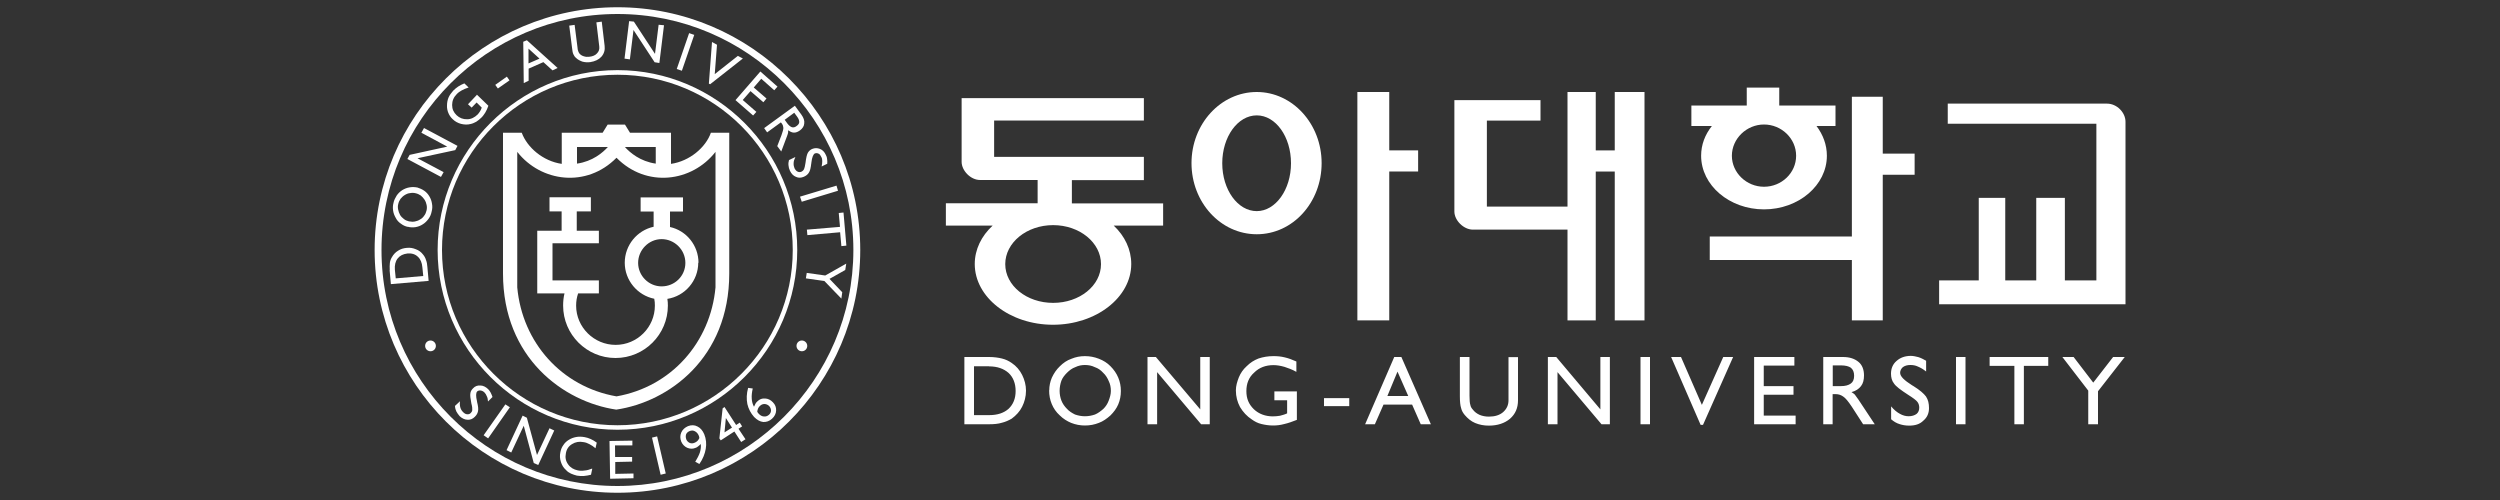 <?xml version="1.0" encoding="UTF-8"?>
<svg id="_레이어_1" xmlns="http://www.w3.org/2000/svg" version="1.1" viewBox="0 0 200 40">
  <rect x="0" y="0" width="200" height="40" fill="#333333" stroke="none"/>
  <!-- Generator: Adobe Illustrator 29.7.1, SVG Export Plug-In . SVG Version: 2.1.1 Build 8)  -->
  <defs>
    <style>
      .st0 {
        fill: #fff;
      }
    </style>
  </defs>
  <path class="st0" d="M49.4.58c-10.7,0-19.43,8.72-19.43,19.42s8.73,19.42,19.43,19.42,19.42-8.72,19.42-19.42S60.08.58,49.4.58ZM49.4,38.88c-10.41,0-18.88-8.47-18.88-18.88S38.99,1.12,49.4,1.12s18.87,8.49,18.87,18.88-8.49,18.88-18.87,18.88Z"/>
  <path class="st0" d="M49.4,5.61c-7.92,0-14.39,6.47-14.39,14.39s6.47,14.38,14.39,14.38,14.38-6.45,14.38-14.38-6.46-14.39-14.38-14.39ZM49.4,34.02c-7.73,0-14.04-6.29-14.04-14.02s6.3-14.02,14.04-14.02,14.02,6.29,14.02,14.02-6.29,14.02-14.02,14.02Z"/>
  <path class="st0" d="M56.87,10.62c-.41,1.17-1.69,2.27-3.19,2.49v-2.49h-3.28l-.4-.65h-1.39l-.4.65h-3.27v2.49c-1.51-.22-2.77-1.32-3.2-2.49h-1.5v11.26c0,6.76,4.85,10.27,9.06,10.89,4.2-.62,9.04-4.13,9.04-10.89v-11.26h-1.48ZM52.46,11.76v1.33c-1.25-.18-2.06-.88-2.47-1.33h2.47ZM46.16,11.76h2.47c-.41.45-1.22,1.15-2.47,1.33v-1.33ZM57.24,22.99c-.4,4.39-3.53,7.95-7.92,8.72-4.41-.77-7.54-4.33-7.94-8.72v-10.84c1.9,2.42,5.55,2.9,7.94.47,2.39,2.43,6.03,1.95,7.92-.47v10.84Z"/>
  <path class="st0" d="M55.88,21.03c0-1.4-.97-2.58-2.28-2.87v-1.24h1.04v-1.13h-3.39v1.13h1.04v1.22c-1.32.29-2.31,1.47-2.31,2.88s1.02,2.61,2.36,2.88c.04.18.05.36.05.55,0,1.73-1.41,3.14-3.14,3.14s-3.16-1.41-3.16-3.14c0-.34.05-.66.16-.98h1.66v-1.04h-3.71v-2.97h3.71v-1h-1.77v-1.55h1.13v-1.13h-3.31v1.13h.97v1.55h-1.95v5.01h2.18c-.08.32-.11.65-.11.98,0,2.31,1.88,4.19,4.19,4.19s4.19-1.88,4.19-4.19c0-.18-.01-.36-.04-.54,1.4-.22,2.47-1.44,2.47-2.9ZM52.93,22.91c-1.03,0-1.88-.85-1.88-1.88s.85-1.9,1.88-1.9,1.9.85,1.9,1.9-.85,1.88-1.9,1.88Z"/>
  <path class="st0" d="M36.39,32.48l.41-.38c-.03.21-.01.37.03.51.04.14.11.25.22.36.1.1.21.17.32.17.11.01.21-.01.3-.11.07-.07.11-.15.11-.23.01-.1,0-.27-.07-.52-.08-.4-.11-.67-.08-.81.01-.15.1-.29.21-.4.16-.18.37-.25.59-.23.22,0,.43.11.62.29.08.08.15.18.21.29.05.1.1.22.14.34l-.36.36c-.01-.18-.04-.32-.1-.43-.04-.11-.11-.22-.18-.29-.1-.1-.21-.15-.32-.16-.11-.01-.19.01-.27.08-.1.11-.11.37-.01.78.01.03.01.06.01.07.08.32.11.56.07.73-.03.16-.12.32-.26.45-.16.16-.36.25-.59.23-.22-.01-.43-.11-.62-.29-.11-.12-.19-.25-.26-.37-.06-.12-.1-.26-.11-.43h0ZM38.69,34.82l.36.25,1.74-2.49-.36-.23-1.74,2.47h0ZM40.53,36l1.28-2.75.34.17.81,2.98,1-2.14.38.18-1.28,2.76-.36-.16-.8-2.98-1,2.14-.38-.19h0ZM47.38,37.5l-.1.48c-.19.05-.38.08-.58.1-.18.01-.37,0-.55-.03-.16-.04-.33-.1-.47-.16-.15-.07-.29-.16-.4-.29-.21-.18-.33-.4-.41-.65-.08-.25-.1-.51-.04-.77.04-.21.11-.4.23-.56.11-.18.26-.32.44-.43.19-.12.38-.19.6-.23.21-.04.43-.03.67.01.16.03.33.08.48.15.16.07.33.17.49.29l-.1.45c-.16-.14-.33-.25-.49-.33-.15-.08-.3-.14-.47-.16-.34-.07-.65-.01-.92.16-.27.16-.44.41-.49.74-.07.33-.01.62.18.88.18.26.44.41.77.48.18.04.36.04.55.01.19-.01.38-.07.59-.15h0ZM48.81,38.31l-.05-3.03,1.83-.03v.38h-1.39s.01.93.01.93h1.36s0,.37,0,.37l-1.35.03v.95s1.46-.03,1.46-.03v.38l-1.87.04h0ZM52.85,37.98l-.69-2.97.41-.1.69,2.97-.41.1h0ZM55.95,35.05h0c-.01-.1-.03-.15-.04-.18-.07-.18-.18-.3-.32-.37-.12-.07-.27-.08-.43-.01-.14.06-.22.14-.27.25-.04.12-.04.25.01.4.05.14.15.23.27.29.11.05.25.05.37,0,.1-.04.18-.08.25-.15.05-.06.11-.12.15-.22h0ZM56.06,35.52c-.07.08-.15.14-.21.19-.07.06-.14.1-.21.12-.23.1-.45.08-.67-.01-.21-.1-.37-.26-.47-.49-.1-.26-.1-.49,0-.73.1-.23.29-.4.54-.51.27-.1.52-.1.76.03.23.11.41.32.54.62.15.37.19.77.12,1.17-.07.4-.23.81-.51,1.21l-.33-.18c.16-.26.29-.51.37-.74.07-.23.1-.47.07-.67h0ZM59.3,35.37l-.55-.85-1.09.71-.11-.16.26-2.4.15-.11.93,1.44.29-.19.19.3-.29.19.56.84-.36.23h0ZM58.56,34.21l-.49-.77-.11,1.15.6-.38h0ZM60.58,32.94s.04.05.05.08c.01.03.04.04.06.07.12.14.27.22.43.23.15.01.27-.03.4-.14.11-.1.16-.22.16-.34s-.05-.25-.15-.36c-.11-.1-.22-.15-.36-.16-.14,0-.25.04-.36.14-.07.06-.12.12-.16.21-.04.08-.06.18-.07.27h0ZM60.32,32.54c.04-.08.08-.16.12-.25.04-.07.1-.14.15-.18.18-.18.38-.25.62-.23.23.01.44.11.62.3.19.19.27.41.26.66-.01.25-.12.47-.33.66-.21.19-.44.27-.7.26-.26-.03-.49-.16-.73-.4-.27-.3-.45-.65-.54-1.03-.08-.4-.07-.84.06-1.3l.37.05c-.07.3-.1.58-.08.81.01.25.08.47.18.65Z"/>
  <path class="st0" d="M31.59,21.58l.07.69,2.2-.19-.07-.69c-.03-.37-.15-.66-.36-.85-.22-.21-.49-.29-.84-.26-.34.04-.6.17-.78.4-.18.23-.25.54-.22.91h0ZM31.18,21.61c-.01-.22-.01-.41.01-.58s.08-.32.16-.45c.12-.22.29-.4.49-.52.21-.14.44-.21.7-.23.26-.03.49.01.73.11.23.08.43.23.58.43.1.12.18.26.23.43.06.15.1.34.11.56l.1,1.11-3.02.26-.1-1.11h0ZM32.74,17.71c.15.03.3.04.45.01.15-.03.29-.08.41-.16.14-.07.25-.18.33-.3.1-.12.15-.26.19-.41.04-.15.04-.3.01-.45-.03-.15-.08-.29-.17-.43-.08-.12-.18-.23-.3-.33-.12-.08-.26-.15-.41-.18-.15-.04-.3-.04-.45-.01-.14.01-.29.07-.43.16-.12.07-.23.18-.33.3-.08.12-.15.26-.18.41-.04.15-.04.29-.01.44.03.15.08.3.16.44.07.12.18.23.3.32.12.1.26.15.41.19h0ZM32.62,18.15c-.19-.04-.37-.12-.54-.25-.18-.12-.32-.27-.41-.45-.11-.19-.19-.38-.22-.59-.03-.21-.03-.41.03-.63.04-.21.14-.4.25-.58.12-.18.27-.32.45-.44.18-.11.38-.19.58-.22.21-.04.41-.03.63.01.19.06.38.14.55.26.16.11.3.26.41.45.11.18.18.38.21.59.04.21.03.41-.03.63-.04.21-.12.4-.25.58-.12.16-.27.32-.45.43-.18.12-.37.19-.58.23-.21.03-.41.03-.63-.03h0ZM35.27,14.15l-2.68-1.43.18-.33,3.01-.66-2.07-1.11.21-.38,2.68,1.43-.18.34-3.02.65,2.09,1.11-.21.38h0ZM38.15,7.57l.92.89c-.07.21-.15.38-.25.55-.1.15-.19.29-.32.41s-.26.23-.4.32c-.15.08-.3.15-.45.18-.26.07-.52.05-.77-.01-.25-.07-.48-.19-.67-.38-.15-.14-.26-.3-.34-.49-.08-.19-.12-.4-.11-.6,0-.22.04-.44.12-.63.08-.19.22-.38.38-.56.12-.12.25-.23.4-.33.15-.1.32-.18.49-.25l.34.33c-.21.07-.4.14-.55.23-.15.08-.29.18-.4.3-.25.25-.37.54-.37.87s.12.59.36.82c.23.22.52.33.84.32.32,0,.59-.14.84-.38.07-.07.12-.15.19-.25.06-.1.1-.19.14-.3l-.41-.41-.4.41-.29-.27.7-.74h0ZM39.83,7.08l-.21-.29.93-.66.21.3-.93.65h0ZM42.29,5.07l.87-.38-.88-.8v1.18h.01ZM41.9,6.65l-.04-3.31.29-.12,2.46,2.22-.41.19-.73-.66-1.18.52v.97s-.38.18-.38.18h0ZM45.54,2.05l.43-.06.22,1.73c.01.19.04.33.08.41.03.08.07.14.12.19.1.1.22.16.34.19.12.04.27.05.43.03.26-.03.47-.12.6-.27.15-.15.21-.34.18-.56l-.23-1.92.43-.06.23,1.94c.04.33-.04.62-.26.87-.21.23-.51.37-.89.43-.23.03-.44.01-.63-.04-.19-.07-.37-.16-.51-.3-.1-.08-.16-.18-.21-.29-.06-.12-.08-.29-.11-.54l-.22-1.74h0ZM49.96,4.7l.37-3.01.38.04,1.69,2.58.29-2.33.43.04-.37,3.02-.38-.06-1.69-2.58-.29,2.35-.43-.06h0ZM54.14,5.52l.99-2.87.41.14-.99,2.87-.41-.14h0ZM56.71,6.68l.25-3.32.4.22-.18,2.35,1.85-1.46.4.21-2.62,2.06-.1-.05h0ZM58.85,8.02l1.4,1.22.26-.29-1.09-.95.62-.71,1.03.89.25-.3-1.02-.88.6-.7,1.04.92.26-.29-1.37-1.21-1.99,2.29h0ZM61.13,10.25l2.46-1.79.52.71c.18.25.26.48.23.7-.01.22-.14.41-.34.56-.17.12-.32.18-.48.18-.15,0-.3-.07-.47-.19v.18c-.01.07-.04.16-.08.27l-.47,1.25-.32-.43.34-.88c.1-.27.15-.47.15-.58-.01-.12-.04-.23-.12-.34l-.08-.1-1.1.8-.25-.36h0ZM62.78,9.59l.21.29c.12.16.25.26.37.3.11.03.25,0,.37-.1.14-.1.21-.21.21-.32,0-.12-.05-.27-.18-.44l-.22-.3-.76.56h0ZM63.12,12.8c-.04.15-.06.29-.04.43.01.15.05.29.12.44.11.23.27.4.48.48.21.1.41.08.63-.01.18-.08.32-.19.4-.33.1-.15.15-.38.19-.73.01-.01.01-.04.01-.07.05-.43.15-.66.27-.73.1-.04.19-.04.3.01.1.04.16.14.22.26.06.1.08.21.08.33s-.01.27-.05.44l.45-.22c.01-.12.01-.26-.01-.37-.01-.12-.04-.23-.1-.33-.11-.25-.27-.41-.48-.49-.21-.08-.41-.08-.63.01-.15.07-.26.18-.33.3-.08.14-.14.4-.19.81-.04.26-.08.43-.12.51-.04.08-.11.15-.19.19-.11.05-.22.05-.32,0-.1-.04-.18-.14-.25-.27-.05-.12-.08-.26-.07-.41,0-.14.05-.3.14-.49l-.52.25h0ZM64.01,15.73l2.91-.88.12.41-2.9.88-.14-.41h0ZM64.56,18.37l2.64-.22-.1-1.11.38-.04.23,2.65-.4.04-.1-1.11-2.62.23-.04-.44h0ZM64.52,21.83l1.5.21,1.68-.95-.08.51-1.26.71,1.02,1.07-.07.51-1.36-1.41-1.48-.21.07-.44Z"/>
  <path class="st0" d="M34.44,27.24c.23,0,.43.19.43.43s-.19.43-.43.43-.43-.19-.43-.43.19-.43.43-.43Z"/>
  <path class="st0" d="M64.15,27.24c.23,0,.43.19.43.43s-.19.43-.43.43-.43-.19-.43-.43.19-.43.43-.43Z"/>
  <g>
    <path class="st0" d="M93.06,16.27h-7.31v-1.86h5.76v-1.86h-11.98v-2.91h11.98v-1.79h-14.58v5.1c0,.69.71,1.45,1.48,1.45h4.6v1.86h-7.34v1.79h3.74c-.9.83-1.43,1.91-1.43,3.07,0,2.67,2.81,4.86,6.26,4.86s6.26-2.19,6.26-4.86c0-1.17-.52-2.24-1.4-3.07h3.95v-1.79ZM84.25,24.23c-2.12,0-3.83-1.38-3.83-3.1s1.71-3.12,3.83-3.12,3.83,1.4,3.83,3.12-1.71,3.1-3.83,3.1Z"/>
    <polygon class="st0" points="111.14 7.36 108.59 7.36 108.59 25.63 111.14 25.63 111.14 13.72 113.45 13.72 113.45 12.03 111.14 12.03 111.14 7.36"/>
    <path class="st0" d="M100.54,7.36c-2.88,0-5.22,2.55-5.22,5.69s2.33,5.69,5.22,5.69,5.19-2.55,5.19-5.69-2.33-5.69-5.19-5.69ZM100.54,16.89c-1.52,0-2.76-1.71-2.76-3.83s1.24-3.83,2.76-3.83,2.74,1.71,2.74,3.83-1.24,3.83-2.74,3.83Z"/>
    <path class="st0" d="M123.23,8.01h-6.88v8.91c0,.71.74,1.45,1.48,1.45h7.57v7.26h2.26v-11.91h1.52v11.91h2.38V7.36h-2.38v4.67h-1.52v-4.67h-2.26v9.17h-6.45v-6.88h4.29v-1.64Z"/>
    <polygon class="st0" points="136.78 18.92 148.15 18.92 148.15 7.74 150.62 7.74 150.62 12.29 153.17 12.29 153.17 13.98 150.62 13.98 150.62 25.63 148.15 25.63 148.15 20.8 136.78 20.8 136.78 18.92"/>
    <path class="st0" d="M146.84,8.44h-4.5v-1.43h-2.6v1.43h-4.43v1.64h1.64c-.55.69-.86,1.5-.86,2.38,0,2.36,2.26,4.29,5.03,4.29s5.03-1.93,5.03-4.29c0-.88-.31-1.69-.83-2.38h1.52v-1.64ZM141.12,14.94c-1.4,0-2.57-1.12-2.57-2.48s1.17-2.5,2.57-2.5,2.57,1.12,2.57,2.5-1.17,2.48-2.57,2.48Z"/>
    <path class="st0" d="M155.82,9.91v-1.62h12.74c.79,0,1.48.71,1.48,1.45v14.6h-14.91v-1.91h3.17v-6.6h2.12v6.6h2.48v-6.6h2.29v6.6h2.52v-12.53h-11.88Z"/>
  </g>
  <path class="st0" d="M79.13,29.3h-1.21v3.91h1.21c.67,0,1.17-.17,1.55-.5.38-.36.57-.83.57-1.43s-.19-1.1-.57-1.45c-.38-.33-.88-.52-1.55-.52h0ZM79.13,28.56c.38,0,.74.05,1.02.12.29.07.55.19.79.36.36.24.64.57.83.95.19.38.31.81.31,1.26,0,.48-.12.91-.31,1.29-.19.38-.48.69-.83.95-.24.14-.5.26-.79.33-.29.09-.64.12-1.02.12h-1.98v-5.38h1.98ZM84.77,31.28c0,.26.05.52.14.76.1.26.26.48.45.67.17.19.4.33.64.45.26.09.52.14.79.14.29,0,.55-.05.81-.14.24-.1.45-.26.67-.45.19-.19.33-.4.43-.67.09-.24.17-.5.17-.76,0-.29-.05-.55-.17-.79-.1-.24-.24-.48-.45-.67-.19-.21-.4-.36-.67-.45-.24-.12-.5-.17-.79-.17-.26,0-.52.05-.76.17-.26.09-.48.26-.67.45-.19.19-.36.4-.45.64-.09.26-.14.52-.14.81h0ZM83.94,31.23c0-.36.07-.69.21-1.02.17-.36.36-.64.64-.91.26-.26.57-.48.93-.6.33-.14.69-.21,1.07-.21.4,0,.76.07,1.12.21.36.14.67.33.93.6.26.26.48.57.62.91.14.33.21.69.21,1.07s-.07.74-.21,1.07c-.14.33-.36.62-.62.88-.29.26-.6.48-.93.6-.36.14-.71.21-1.12.21-.38,0-.74-.07-1.1-.21-.33-.14-.64-.33-.91-.6-.29-.26-.5-.57-.64-.91-.14-.33-.21-.69-.21-1.1h0ZM91.8,33.94v-5.38h.67l3.55,4.19v-4.19h.76v5.38h-.69l-3.52-4.17v4.17h-.76ZM103.75,31.3v2.29c-.36.14-.69.26-1,.33-.33.09-.62.12-.91.12-.33,0-.64-.05-.93-.12-.29-.07-.52-.19-.76-.36-.4-.26-.71-.6-.95-1-.21-.4-.33-.83-.33-1.33,0-.36.1-.69.24-1.05.14-.33.33-.62.62-.88.29-.29.59-.48.95-.62.36-.12.76-.19,1.19-.19.31,0,.59.02.91.1.31.07.62.19.93.33v.83c-.33-.19-.67-.31-.95-.4-.31-.09-.6-.14-.88-.14-.62,0-1.14.19-1.55.6-.43.38-.62.88-.62,1.48s.19,1.05.6,1.45c.4.38.93.57,1.52.57.19,0,.38-.02.57-.05.17-.05.36-.09.57-.19v-1.05h-1.02v-.71h1.81ZM105.92,32.49v-.64h2.02v.64h-2.02ZM110.99,31.68h1.67l-.86-1.95-.81,1.95h0ZM109.21,33.94l2.33-5.38h.57l2.36,5.38h-.81l-.69-1.57h-2.29l-.69,1.57h-.79ZM116.8,28.56h.76v3.1c0,.33.02.6.07.74.02.14.1.26.19.36.14.19.33.33.55.43.21.09.48.14.74.14.48,0,.86-.12,1.14-.36.29-.26.43-.57.43-.95v-3.45h.76v3.45c0,.62-.21,1.1-.64,1.48-.43.36-1,.55-1.69.55-.4,0-.76-.07-1.1-.21-.33-.14-.59-.36-.83-.64-.14-.17-.24-.33-.29-.55-.07-.21-.1-.52-.1-.95v-3.12h0ZM123.83,33.94v-5.38h.67l3.53,4.19v-4.19h.76v5.38h-.67l-3.52-4.17v4.17h-.76ZM131.24,33.94v-5.38h.76v5.38h-.76ZM136.05,33.99l-2.36-5.43h.79l1.67,3.83,1.71-3.83h.79l-2.41,5.43h-.19ZM140.33,33.94v-5.38h3.22v.69h-2.45v1.64h2.38v.69h-2.38v1.67h2.55v.69h-3.31ZM145.86,33.94v-5.38h1.57c.55,0,.95.14,1.26.4.29.24.43.62.43,1.07,0,.36-.07.64-.24.86-.17.22-.4.38-.76.48.1.05.17.12.26.19.07.09.17.24.31.43l1.29,1.95h-.93l-.91-1.41c-.29-.43-.5-.69-.69-.81-.17-.12-.36-.19-.6-.19h-.24v2.41h-.76ZM146.62,30.89h.64c.36,0,.62-.07.81-.21.17-.12.26-.33.26-.62s-.09-.5-.26-.64c-.17-.12-.43-.19-.81-.19h-.64v1.67h0ZM151.29,33.51v-1c.24.29.48.48.71.6.21.12.45.19.69.19.26,0,.48-.07.64-.19.14-.12.21-.29.21-.5,0-.17-.05-.33-.14-.45-.1-.14-.36-.33-.74-.57-.62-.4-1-.69-1.14-.91-.17-.21-.24-.48-.24-.79,0-.4.14-.76.45-1.02.29-.26.67-.4,1.14-.4.19,0,.41.05.6.1.22.07.41.17.62.29v.86c-.24-.19-.45-.31-.67-.4-.19-.09-.38-.12-.59-.12-.24,0-.43.05-.6.17-.14.12-.22.29-.22.45,0,.29.31.59.95,1,.05.02.07.05.12.07.5.31.83.6,1,.83.17.26.24.55.24.93,0,.4-.14.74-.45,1-.29.29-.67.4-1.14.4-.29,0-.55-.05-.76-.12-.24-.07-.48-.21-.69-.4h0ZM156.48,33.94v-5.38h.76v5.38h-.76ZM161.15,33.94v-4.67h-1.98v-.71h4.69v.71h-1.95v4.67h-.76ZM167.06,33.94v-2.69l-2.07-2.69h.9l1.57,2.05,1.59-2.05h.93l-2.14,2.74v2.64h-.79Z"/>
</svg>